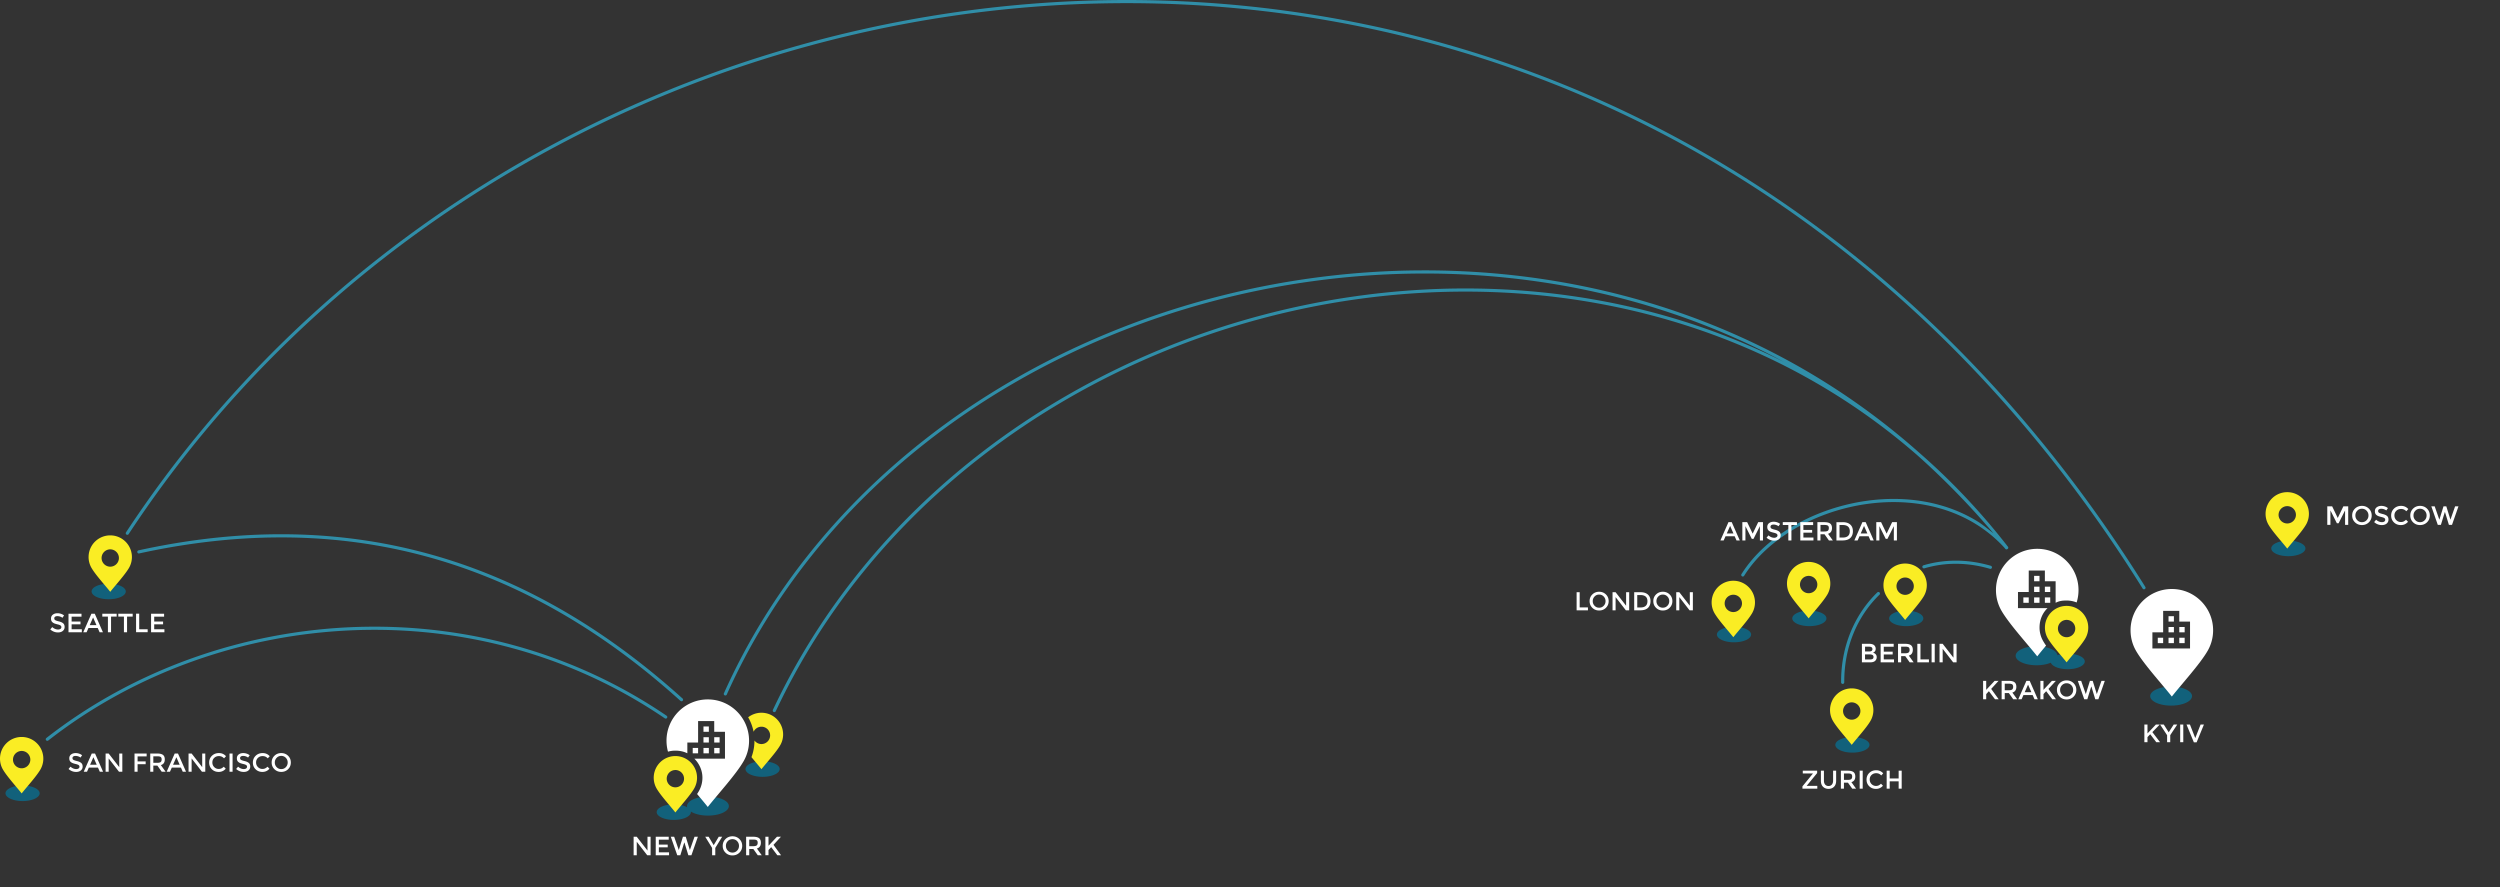 <svg xmlns="http://www.w3.org/2000/svg" width="930" height="330" viewBox="0 0 930 330"><rect x="0" y="0" width="930" height="330" fill="#333333" stroke="none"/><path fill="#12617B" d="M851.266 201.12c3.512 0 6.354 1.293 6.354 2.89 0 1.598-2.847 2.89-6.354 2.89-3.51 0-6.354-1.292-6.354-2.89-.002-1.597 2.844-2.89 6.354-2.89zM8.4 292.214c3.51 0 6.356 1.29 6.356 2.89s-2.847 2.89-6.356 2.89c-3.506 0-6.354-1.29-6.354-2.89s2.848-2.89 6.354-2.89zm32.034-75.074c3.51 0 6.354 1.29 6.354 2.886 0 1.6-2.845 2.89-6.354 2.89-3.51 0-6.354-1.29-6.354-2.89 0-1.596 2.845-2.887 6.354-2.887zm210.215 82.084c2.024 0 3.83.43 4.994 1.103a1.726 1.726 0 0 1-.065-.46c0-1.956 3.48-3.54 7.78-3.54 4.294 0 7.777 1.584 7.777 3.54 0 1.95-3.483 3.535-7.778 3.535-2.64 0-4.968-.603-6.376-1.514.012.072.018.146.018.227 0 1.593-2.845 2.888-6.354 2.888-3.51 0-6.355-1.295-6.355-2.888 0-1.6 2.845-2.89 6.354-2.89zm33.032-16.02c3.51 0 6.354 1.296 6.354 2.888 0 1.598-2.845 2.893-6.354 2.893-3.51 0-6.354-1.295-6.354-2.893 0-1.592 2.844-2.888 6.353-2.888zm361.37-50.052c3.51 0 6.355 1.296 6.355 2.894 0 1.593-2.85 2.888-6.355 2.888s-6.354-1.295-6.354-2.888c0-1.598 2.845-2.894 6.353-2.894zm28.03-6.004c3.51 0 6.355 1.29 6.355 2.89 0 1.596-2.846 2.887-6.354 2.887-3.51 0-6.355-1.29-6.355-2.888 0-1.598 2.844-2.89 6.354-2.89zm36.038 0c3.507 0 6.355 1.29 6.355 2.89 0 1.596-2.848 2.887-6.354 2.887-3.506 0-6.352-1.29-6.352-2.888 0-1.598 2.846-2.89 6.354-2.89zm-20.02 47.05c3.512 0 6.354 1.292 6.354 2.89 0 1.592-2.846 2.887-6.354 2.887-3.51 0-6.354-1.295-6.354-2.888-.002-1.597 2.844-2.89 6.354-2.89zm80.082-31.033c3.514 0 6.355 1.292 6.355 2.89 0 1.596-2.846 2.887-6.355 2.887-3.152 0-5.77-1.047-6.27-2.42-1.39.592-3.254.953-5.303.953-4.305 0-7.783-1.584-7.783-3.535 0-1.955 3.48-3.535 7.78-3.535 4.147 0 7.54 1.48 7.765 3.34 1.063-.365 2.38-.58 3.81-.58zm38.478 12.252c4.295 0 7.775 1.583 7.775 3.535 0 1.955-3.48 3.534-7.775 3.534-4.297 0-7.78-1.58-7.78-3.534 0-1.952 3.483-3.535 7.78-3.535z"/><path fill="#FAED24" d="M850.86 204.083c1.952-2.474 5.522-6.37 6.993-8.93a8.012 8.012 0 0 0 1.062-4.007c0-4.453-3.607-8.062-8.06-8.062s-8.06 3.607-8.06 8.062c0 1.457.39 2.818 1.06 4.004 1.477 2.558 5.053 6.46 7.006 8.933zm0-15.8a3.237 3.237 0 0 1 3.224 3.226c0 1.77-1.45 3.22-3.225 3.22a3.23 3.23 0 0 1-3.23-3.22 3.24 3.24 0 0 1 3.228-3.228z"/><path fill="#FFF" d="M800.692 235.234h4v-8h6v4h4v10h-14v-6zm6-6v2h2v-2h-2zm0 4v2h2v-2h-2zm4 0v2h2v-2h-2zm2 4h-2v2h2v-2zm-4 0h-2v2h2v-2zm-4 0h-2v2h2v-2zm3.23 21.882c3.723-4.714 10.525-12.138 13.322-17.015a15.262 15.262 0 0 0 2.033-7.64c0-8.48-6.877-15.353-15.357-15.353s-15.354 6.875-15.354 15.354c0 2.78.736 5.386 2.025 7.626 2.798 4.88 9.61 12.317 13.333 17.03zM750.692 220.234h4v-8h6v4h4v8c1.354-.685 2.466-.84 4.087-.84a9.98 9.98 0 0 1 3.73.72 15.35 15.35 0 0 0 .697-4.595c0-8.48-6.875-15.356-15.354-15.356-8.48 0-15.354 6.875-15.354 15.354 0 2.77.737 5.376 2.024 7.624 2.797 4.87 9.605 12.31 13.332 17.022a174.73 174.73 0 0 1 3.284-3.996c-.396-.567-.77-1.14-1.1-1.72a9.984 9.984 0 0 1-1.33-5c0-2.854 1.07-5.393 2.977-7.223h-11l.005-5.993zm6-6h2v2h-2v-2zm0 4h2v2h-2v-2zm4 0h2v2h-2v-2zm2 4v2h-2v-2h2zm-4 0v2h-2v-2h2zm-4 0v2h-2v-2h2zM255.692 276.234h4v-8h6v4h4v10h-11.375c1.802 1.813 2.985 4.31 2.985 7.072 0 1.758-.457 3.48-1.332 5.004-.206.356-.424.71-.654 1.062 1.477 1.754 2.866 3.412 3.982 4.82 3.72-4.714 10.523-12.144 13.32-17.017a15.258 15.258 0 0 0 2.034-7.637c0-8.48-6.876-15.355-15.358-15.355-8.478 0-15.354 6.877-15.354 15.355 0 1.413.192 2.782.55 4.08a10.108 10.108 0 0 1 2.75-.383c1.6 0 3.11.326 4.452.99v-3.99zm6-6h2v2h-2v-2zm0 6v-2h2v2h-2zm4-2h2v2h-2v-2zm2 5v1h-2v-2h2v1zm-4-1v2h-2v-2h2zm-4 0v2h-2v-2h2z"/><path fill="#FAED24" d="M768.78 246.396c1.95-2.48 5.52-6.375 6.985-8.933a7.983 7.983 0 0 0 1.066-4.008c0-4.452-3.607-8.062-8.055-8.062a8.062 8.062 0 0 0-7 12.062c1.476 2.563 5.05 6.462 7.005 8.94zm-.003-15.8a3.233 3.233 0 0 1 3.223 3.228c0 1.77-1.45 3.222-3.223 3.222s-3.23-1.45-3.23-3.222a3.242 3.242 0 0 1 3.23-3.228zM708.715 230.636c1.95-2.48 5.52-6.375 6.99-8.93a8.06 8.06 0 0 0-6.994-12.07 8.06 8.06 0 0 0-7 12.06c1.477 2.56 5.05 6.463 7.006 8.94zm-.004-15.802a3.234 3.234 0 0 1 3.227 3.23 3.23 3.23 0 0 1-3.225 3.222 3.232 3.232 0 0 1-3.222-3.223c0-1.777 1.45-3.23 3.223-3.23zM688.842 277.08c1.95-2.48 5.52-6.376 6.992-8.93a8.04 8.04 0 0 0 1.064-4.01 8.062 8.062 0 1 0-15.06 4.002c1.474 2.558 5.05 6.462 7.004 8.937zm-.002-15.803c1.775 0 3.23 1.45 3.23 3.228 0 1.77-1.45 3.222-3.23 3.222a3.234 3.234 0 0 1-3.223-3.222 3.234 3.234 0 0 1 3.223-3.228zM672.824 230.03c1.953-2.474 5.52-6.372 6.992-8.93a8.05 8.05 0 0 0 1.062-4.012c0-4.448-3.604-8.062-8.06-8.062s-8.06 3.606-8.06 8.062c0 1.458.39 2.822 1.06 4.007 1.48 2.56 5.053 6.462 7.006 8.934zm0-15.8a3.238 3.238 0 0 1 3.225 3.227 3.238 3.238 0 0 1-3.227 3.224 3.238 3.238 0 0 1-3.23-3.222c.006-1.773 1.457-3.228 3.23-3.228zM644.797 237.04c1.95-2.478 5.523-6.375 6.992-8.93a8.045 8.045 0 0 0 1.062-4.01c0-4.45-3.607-8.06-8.06-8.06a8.06 8.06 0 0 0-7 12.06c1.476 2.56 5.05 6.462 7.005 8.94zm-.002-15.802a3.235 3.235 0 0 1 3.227 3.223 3.238 3.238 0 0 1-3.227 3.23 3.238 3.238 0 0 1-3.225-3.228 3.235 3.235 0 0 1 3.225-3.222zM251.242 302.242c1.954-2.475 5.523-6.37 6.994-8.93a8.03 8.03 0 0 0 1.065-4.006 8.058 8.058 0 1 0-15.054 4.002c1.47 2.56 5.044 6.46 6.997 8.934zm0-15.795a3.232 3.232 0 0 1 3.225 3.22 3.234 3.234 0 0 1-3.225 3.224 3.23 3.23 0 0 1-3.224-3.22 3.23 3.23 0 0 1 3.224-3.22zM283.264 286.14c1.95-2.473 5.523-6.368 6.99-8.93a7.995 7.995 0 0 0 1.066-4.008c0-4.45-3.61-8.062-8.057-8.062a8.044 8.044 0 0 0-4.947 1.696 17.305 17.305 0 0 1 2.02 5.383 3.233 3.233 0 0 1 2.926-1.885 3.234 3.234 0 0 1 3.226 3.228c0 1.77-1.45 3.224-3.226 3.224-1.07 0-2.02-.53-2.61-1.336l.003.095c0 2.1-.377 4.167-1.11 6.114 1.33 1.62 2.732 3.234 3.72 4.48zM41.013 220.154c1.95-2.473 5.52-6.37 6.992-8.928a8.054 8.054 0 0 0 1.065-4.01 8.058 8.058 0 0 0-16.117 0 8.04 8.04 0 0 0 1.062 4.006c1.468 2.56 5.042 6.462 6.998 8.932zm-.002-15.795a3.23 3.23 0 0 1 3.226 3.22 3.234 3.234 0 0 1-3.224 3.224 3.232 3.232 0 0 1-3.223-3.224c0-1.77 1.45-3.22 3.223-3.22zM8.058 295.154c1.954-2.48 5.524-6.375 6.994-8.928a8.076 8.076 0 0 0 1.065-4.012c0-4.45-3.61-8.062-8.06-8.062-4.45 0-8.057 3.61-8.057 8.062 0 1.454.387 2.822 1.062 4 1.47 2.56 5.043 6.466 6.996 8.94zm0-15.8a3.233 3.233 0 0 1 3.225 3.224 3.234 3.234 0 0 1-3.225 3.225 3.233 3.233 0 0 1-3.224-3.225c0-1.77 1.45-3.223 3.224-3.223z"/><path fill="#308EA8" d="M17.966 275.47a.588.588 0 0 1-.725-.926c32.336-25.295 73.06-39.787 114.83-41.29 39.804-1.43 80.56 8.938 115.91 33 .27.188.337.555.156.82a.593.593 0 0 1-.82.15c-35.133-23.914-75.643-34.22-115.208-32.797-41.52 1.493-82.004 15.903-114.144 41.043zm780.095-57.143a.582.582 0 0 1-.186.812.592.592 0 0 1-.81-.19c-39.683-63.54-88.08-112.21-141.32-147.25C581.402 22.77 497.602.4 414.887 1.195c-82.718.79-164.36 24.745-234.38 68.475-52.097 32.53-97.76 76.003-132.652 129.02a.586.586 0 0 1-.813.17.59.59 0 0 1-.17-.813c34.992-53.167 80.78-96.76 133.01-129.377C250.086 24.832 331.94.812 414.88.02c82.936-.792 166.96 21.638 241.504 70.7 53.387 35.132 101.907 83.92 141.677 147.61zM51.778 205.88c35.398-7.75 70.004-8.247 103.62.295 33.616 8.548 66.257 26.132 97.73 54.546.24.22.614.2.83-.045a.583.583 0 0 0-.045-.828c-31.617-28.548-64.424-46.222-98.224-54.812-33.8-8.593-68.586-8.095-104.157-.308a.584.584 0 0 0-.45.698.583.583 0 0 0 .697.457zm218.585 52.49c16.752-37.375 42.562-68.91 74.038-93.67 41.06-32.293 91.756-53.05 144.57-60.183 52.81-7.136 107.74-.647 157.257 21.543a267.217 267.217 0 0 1 17.438 8.595c-1.957-.98-3.924-1.94-5.904-2.872-47.04-22.1-99.873-28.752-151.213-21.897-51.338 6.852-101.186 27.21-142.262 59.12-32.1 24.937-58.85 56.94-76.768 95.07a.583.583 0 0 0 .284.78c.294.14.644.015.78-.278 17.833-37.954 44.463-69.81 76.428-94.64 40.913-31.793 90.562-52.063 141.69-58.89 51.128-6.828 103.73-.21 150.563 21.798 19.798 9.304 38.567 21.356 55.757 36.31 9.6 8.513 19.922 18.993 28.52 29.224-1.416-1.107-4.066-3.262-5.566-4.2-12.306-7.728-27.24-9.868-41.542-7.885-14.29 1.988-27.957 8.104-37.738 16.888-3.505 3.14-6.51 6.627-8.866 10.383a.58.58 0 0 0 .184.81c.273.177.637.09.81-.183 2.308-3.666 5.237-7.066 8.657-10.135 9.613-8.627 23.06-14.64 37.117-16.594 14.047-1.95 28.7.143 40.754 7.707a49.998 49.998 0 0 1 10.312 8.606l.297.375c.2.26.572.3.826.1l.016-.007.05-.037a.586.586 0 0 0 .105-.822c-10.18-13.104-21.282-24.783-33.137-35.096-20.556-18.23-43.198-32.59-67.103-43.297-49.725-22.29-104.876-28.802-157.895-21.64-53.02 7.164-103.917 28.003-145.143 60.425-31.618 24.873-57.548 56.556-74.383 94.117a.582.582 0 0 0 .296.774.584.584 0 0 0 .774-.294zm470.226-47.895c-4.31-1.266-8.57-1.885-12.7-1.912-4.292-.03-8.438.57-12.354 1.73a.59.59 0 0 0-.398.73.59.59 0 0 0 .732.398 41 41 0 0 1 12.02-1.687c4.02.033 8.167.633 12.374 1.865a.584.584 0 0 0 .73-.396.595.595 0 0 0-.404-.725zm-42.236 9.907a.58.58 0 0 1 .83.015.58.58 0 0 1-.012.83c-4.148 4.03-7.498 8.988-9.77 14.646-2.182 5.417-3.37 11.466-3.33 17.96a.59.59 0 0 1-.586.586.592.592 0 0 1-.592-.59c-.04-6.645 1.184-12.85 3.412-18.395 2.34-5.81 5.78-10.907 10.048-15.054z"/><path fill="#FFF" d="M866.915 195.252h-1.165v-6.896h1.814l2.082 4.332 2.084-4.332h1.805v6.896h-1.164v-5.39l-2.405 4.786h-.65l-2.397-4.785-.002 5.39zM881.222 194.3c-.694.68-1.56 1.02-2.585 1.02-1.024 0-1.888-.34-2.585-1.02-.696-.682-1.047-1.528-1.047-2.546s.35-1.865 1.047-2.547c.697-.682 1.56-1.02 2.585-1.02s1.89.34 2.585 1.02c.698.682 1.048 1.53 1.048 2.547s-.35 1.865-1.048 2.546zm-.853-4.318a2.328 2.328 0 0 0-1.734-.73c-.684 0-1.262.245-1.73.73-.47.485-.705 1.078-.705 1.77 0 .695.235 1.285.707 1.772.47.486 1.047.73 1.73.73.685 0 1.263-.244 1.73-.73.47-.485.705-1.075.705-1.77 0-.693-.234-1.285-.704-1.772zM885.826 189.262c-.34 0-.617.07-.834.207-.22.137-.326.346-.326.625s.107.493.326.644c.217.145.68.307 1.386.48.708.17 1.24.41 1.6.72.357.31.536.765.536 1.365 0 .602-.227 1.092-.68 1.467-.453.375-1.05.562-1.786.562-1.08 0-2.037-.372-2.87-1.115l.728-.88c.695.606 1.42.91 2.17.91.376 0 .674-.08.894-.24a.754.754 0 0 0 .33-.644c0-.27-.103-.475-.31-.622s-.563-.282-1.07-.404a9.013 9.013 0 0 1-1.154-.335 2.606 2.606 0 0 1-.7-.4c-.407-.308-.61-.782-.61-1.42 0-.638.23-1.13.693-1.475.464-.347 1.035-.52 1.72-.52.44 0 .88.072 1.313.218.436.146.81.35 1.125.61l-.62.88c-.206-.187-.48-.336-.83-.455a3.19 3.19 0 0 0-1.034-.18zM893.104 194.195c.4 0 .746-.066 1.035-.2.287-.136.59-.35.906-.646l.75.767c-.73.81-1.617 1.214-2.66 1.214-1.042 0-1.906-.334-2.595-1.005s-1.03-1.52-1.03-2.547c0-1.027.353-1.882 1.05-2.566.7-.684 1.588-1.024 2.655-1.024 1.07 0 1.962.396 2.68 1.185l-.738.812c-.328-.316-.642-.537-.933-.662a2.63 2.63 0 0 0-1.032-.188c-.696 0-1.282.226-1.755.677-.476.45-.713 1.025-.713 1.727s.235 1.287.706 1.76c.47.46 1.028.694 1.674.694zM902.842 194.3c-.697.68-1.56 1.02-2.585 1.02-1.026 0-1.89-.34-2.586-1.02-.695-.682-1.044-1.528-1.044-2.546s.35-1.865 1.046-2.547 1.56-1.02 2.587-1.02c1.024 0 1.887.34 2.584 1.02s1.046 1.53 1.046 2.547-.35 1.865-1.046 2.546zm-.853-4.318a2.33 2.33 0 0 0-1.734-.73 2.31 2.31 0 0 0-1.73.73c-.472.485-.706 1.078-.706 1.77 0 .695.235 1.285.707 1.772.47.486 1.047.73 1.73.73.685 0 1.263-.244 1.732-.73.467-.485.702-1.075.702-1.77 0-.693-.234-1.285-.704-1.772zM907.44 193.318l1.54-4.963h1.046l1.538 4.963 1.735-4.963h1.253l-2.408 6.896h-1.153l-1.45-4.727h-.08l-1.45 4.73h-1.153l-2.407-6.897h1.253l1.732 4.963zM28.102 281.2c-.333 0-.606.067-.818.204-.214.136-.32.34-.32.615 0 .27.106.48.32.627.212.146.667.304 1.36.472s1.218.402 1.57.707c.353.304.53.75.53 1.342 0 .59-.224 1.07-.67 1.437-.445.37-1.03.555-1.753.555-1.06 0-2-.365-2.82-1.098l.718-.86c.685.595 1.396.894 2.133.894.37 0 .66-.08.877-.237a.746.746 0 0 0 .325-.63.7.7 0 0 0-.304-.61c-.205-.146-.555-.277-1.052-.397a10.04 10.04 0 0 1-1.134-.328 2.55 2.55 0 0 1-.688-.394c-.4-.303-.6-.77-.6-1.395 0-.627.228-1.11.683-1.45.456-.34 1.02-.51 1.69-.51.434 0 .864.07 1.29.216.427.144.795.344 1.105.6l-.61.864c-.202-.182-.472-.33-.814-.445a3.003 3.003 0 0 0-1.014-.18zM33.05 285.542l-.678 1.54H31.15l2.985-6.773h1.22l2.986 6.772h-1.22l-.68-1.54h-3.39zm2.927-1.056l-1.23-2.79-1.23 2.79h2.46zM44.36 280.31h1.144v6.773h-1.24l-3.838-4.942v4.944h-1.144v-6.774h1.144l3.935 5.06v-5.06zM51.184 281.375v1.86h3.004v1.057h-3.004v2.79H50.04v-6.773h4.517l-.01 1.064h-3.363zM61.303 282.51c0 1.117-.488 1.82-1.464 2.11l1.77 2.463h-1.453l-1.618-2.278h-1.503v2.278h-1.144v-6.774h2.52c1.034 0 1.774.172 2.22.52.446.35.67.91.67 1.678zm-1.523.957c.233-.2.35-.52.35-.963 0-.443-.12-.747-.36-.912-.238-.164-.664-.246-1.278-.246h-1.454v2.424h1.424c.647 0 1.086-.102 1.318-.303zM63.91 285.542l-.68 1.54h-1.22l2.985-6.773h1.22l2.986 6.772h-1.22l-.68-1.54h-3.39zm2.926-1.056l-1.23-2.79-1.23 2.79h2.46zM75.22 280.31h1.143v6.773h-1.24l-3.838-4.942v4.944H70.14v-6.774h1.145l3.934 5.06v-5.06zM81.335 286.047c.393 0 .733-.066 1.017-.2.284-.13.582-.343.892-.634l.737.756c-.715.793-1.586 1.19-2.61 1.19-1.025 0-1.875-.33-2.55-.988-.676-.66-1.013-1.493-1.013-2.5 0-1.01.344-1.85 1.033-2.522.687-.67 1.556-1.007 2.605-1.007 1.05 0 1.927.39 2.632 1.164l-.728.795c-.325-.312-.63-.525-.917-.648a2.563 2.563 0 0 0-1.014-.186c-.686 0-1.26.223-1.725.664-.464.443-.696 1.008-.696 1.696s.23 1.263.69 1.726c.463.46 1.01.693 1.644.693zM85.376 280.31h1.144v6.773h-1.144v-6.774zM90.45 281.2c-.332 0-.605.067-.818.204-.213.136-.32.34-.32.615 0 .27.106.48.32.627.213.146.667.304 1.362.472.694.167 1.217.402 1.57.707.352.304.527.75.527 1.342 0 .59-.22 1.07-.666 1.437-.446.37-1.03.555-1.755.555-1.06 0-2-.365-2.82-1.098l.716-.86c.685.595 1.396.894 2.133.894.367 0 .66-.08.875-.237a.744.744 0 0 0 .325-.63.704.704 0 0 0-.306-.61c-.204-.146-.555-.277-1.052-.397a9.885 9.885 0 0 1-1.133-.328c-.26-.102-.49-.23-.69-.394-.4-.303-.6-.77-.6-1.395 0-.627.227-1.11.682-1.45.456-.34 1.02-.51 1.69-.51.434 0 .863.07 1.29.216.427.144.795.344 1.105.6l-.61.864c-.2-.182-.472-.33-.814-.445a2.997 2.997 0 0 0-1.013-.18zM97.6 286.047c.393 0 .732-.066 1.017-.2.284-.13.58-.343.892-.634l.735.756c-.717.793-1.588 1.19-2.612 1.19s-1.874-.33-2.55-.988c-.675-.66-1.012-1.493-1.012-2.5 0-1.01.344-1.85 1.033-2.522.688-.67 1.557-1.007 2.607-1.007s1.928.39 2.632 1.164l-.727.795c-.323-.312-.628-.525-.916-.648a2.575 2.575 0 0 0-1.016-.186c-.685 0-1.26.223-1.724.664-.465.442-.697 1.008-.697 1.695s.23 1.264.692 1.725c.462.462 1.01.695 1.644.695zM107.165 286.148c-.685.668-1.53 1.002-2.54 1.002-1.008 0-1.853-.334-2.538-1.002-.686-.67-1.028-1.502-1.028-2.5 0-1 .34-1.832 1.026-2.502.685-.668 1.53-1.002 2.54-1.002 1.007 0 1.853.334 2.538 1.002.685.67 1.027 1.502 1.027 2.502 0 .998-.34 1.83-1.026 2.5zm-.838-4.24a2.275 2.275 0 0 0-1.7-.717c-.674 0-1.24.24-1.702.72-.462.477-.693 1.058-.693 1.74 0 .68.23 1.26.693 1.737.462.48 1.028.72 1.7.72.673 0 1.24-.24 1.702-.72.46-.48.692-1.06.692-1.738 0-.68-.233-1.264-.694-1.74zM21.352 229.205c-.34 0-.617.068-.833.207-.22.138-.327.347-.327.626 0 .278.108.492.325.642.216.147.678.31 1.385.48.706.17 1.24.41 1.598.72.36.31.538.763.538 1.364s-.227 1.09-.68 1.465c-.454.373-1.05.56-1.786.56-1.08 0-2.036-.373-2.87-1.114l.73-.878c.696.603 1.42.905 2.17.905.374 0 .67-.08.89-.24a.754.754 0 0 0 .332-.644.72.72 0 0 0-.31-.62c-.208-.146-.564-.283-1.07-.404a9.263 9.263 0 0 1-1.154-.334 2.618 2.618 0 0 1-.7-.4c-.41-.31-.612-.78-.612-1.42s.232-1.13.695-1.475c.464-.347 1.037-.52 1.72-.52.44 0 .878.072 1.313.22.434.145.808.347 1.124.608l-.62.878c-.205-.185-.48-.335-.83-.453a3.3 3.3 0 0 0-1.03-.175zM30.32 228.297v1.096h-3.677v1.823h3.304v1.035h-3.304v1.847h3.797v1.096h-4.96v-6.895h4.84zM32.905 233.623l-.69 1.568h-1.242l3.037-6.894h1.243l3.038 6.896h-1.24l-.69-1.567h-3.453zm2.978-1.076l-1.252-2.84-1.25 2.84h2.504zM41.31 229.363v5.828h-1.165v-5.826h-2.09V228.3H43.4v1.064h-2.09zM47.266 229.363v5.828H46.1v-5.826h-2.09V228.3h5.346v1.064h-2.09zM50.618 235.19v-6.895h1.164v5.788h3.146v1.104h-4.31v.004zM61.043 228.297v1.096h-3.678v1.823h3.304v1.035h-3.306v1.847h3.797v1.096H56.2v-6.895h4.84zM240.865 311.27h1.16v6.88h-1.26l-3.895-5.02v5.02h-1.162v-6.88h1.162l3.995 5.138v-5.14zM248.766 311.27v1.094h-3.67v1.817h3.296v1.036h-3.296v1.84h3.788v1.095h-4.95v-6.88h4.832zM252.516 316.22l1.535-4.95h1.045l1.535 4.95 1.73-4.95h1.25l-2.4 6.88h-1.15l-1.448-4.716h-.08l-1.445 4.716h-1.152l-2.4-6.88h1.25l1.73 4.95zM266.084 318.148h-1.18v-2.718l-2.56-4.163h1.27l1.88 3.13 1.88-3.13h1.27l-2.56 4.163v2.718zM275.05 317.198c-.695.68-1.555 1.02-2.578 1.02-1.024 0-1.882-.34-2.578-1.02-.696-.68-1.043-1.525-1.043-2.54 0-1.012.35-1.858 1.045-2.537.695-.68 1.554-1.02 2.578-1.02 1.023 0 1.883.34 2.578 1.02.696.68 1.044 1.527 1.044 2.54s-.348 1.86-1.043 2.54zm-.85-4.305a2.32 2.32 0 0 0-1.728-.728c-.683 0-1.258.242-1.727.728-.47.485-.704 1.074-.704 1.768s.237 1.283.706 1.77c.47.485 1.044.73 1.727.73.682 0 1.258-.244 1.727-.73.468-.484.702-1.074.702-1.768s-.234-1.282-.703-1.767zM283.05 313.503c0 1.135-.496 1.85-1.486 2.146l1.8 2.5h-1.476l-1.643-2.314h-1.525v2.312h-1.162v-6.882h2.56c1.048 0 1.8.18 2.252.53.452.356.68.924.68 1.705zm-1.546.974c.237-.2.354-.527.354-.98 0-.448-.12-.757-.364-.924-.243-.167-.675-.25-1.3-.25h-1.475v2.46h1.444c.657 0 1.103-.103 1.34-.306zM284.722 311.27h1.162v3.354l3.148-3.355h1.477l-2.767 3.01 2.804 3.87h-1.377l-2.282-3.014-1.004 1.082v1.93h-1.162v-6.88zM737.708 253.277h1.157v3.343l3.137-3.343h1.47l-2.754 2.998 2.794 3.854h-1.372l-2.272-3-1 1.077v1.92h-1.157v-6.85zM750.08 255.502c0 1.13-.494 1.842-1.48 2.137l1.793 2.487h-1.47l-1.637-2.304h-1.52v2.304h-1.156v-6.853h2.55c1.044 0 1.793.177 2.244.53.45.354.676.92.676 1.697zm-1.54.97c.236-.202.354-.526.354-.976 0-.447-.12-.755-.36-.92-.242-.168-.674-.252-1.295-.252h-1.474v2.45h1.44c.653.003 1.098-.1 1.333-.3zM752.717 258.57l-.687 1.56h-1.234l3.02-6.853h1.233l3.02 6.852h-1.236l-.686-1.56h-3.433zm2.96-1.07l-1.244-2.822-1.245 2.823h2.49zM759.02 253.277h1.156v3.343l3.138-3.343h1.472l-2.755 2.998 2.796 3.854h-1.372l-2.274-3-1 1.077v1.92h-1.157l-.002-6.85zM771.354 259.184c-.69.676-1.55 1.016-2.567 1.016-1.02 0-1.875-.34-2.568-1.016-.69-.678-1.04-1.52-1.04-2.53 0-1.01.35-1.853 1.04-2.527.69-.677 1.547-1.017 2.566-1.017 1.02 0 1.876.34 2.567 1.017.692.677 1.04 1.52 1.04 2.528s-.348 1.85-1.04 2.53zm-.85-4.29a2.31 2.31 0 0 0-1.72-.725 2.29 2.29 0 0 0-1.72.724c-.47.482-.702 1.07-.702 1.76s.232 1.275.702 1.76a2.3 2.3 0 0 0 1.72.73c.68 0 1.254-.243 1.72-.73.47-.48.702-1.068.702-1.76 0-.69-.233-1.278-.7-1.76zM775.92 258.208l1.53-4.93h1.04l1.526 4.93 1.727-4.93h1.246l-2.397 6.85h-1.146l-1.44-4.694h-.08l-1.437 4.695h-1.147l-2.39-6.854h1.243l1.725 4.93zM674.41 287.73h-3.776v-1.036h5.348v.882l-3.89 4.744v.027h3.947v1.045h-5.53v-.87l3.9-4.765v-.028zM678.963 291.86c.306.356.722.537 1.245.537.522 0 .938-.18 1.246-.537.307-.358.46-.845.46-1.457v-3.71h1.13v3.758c0 .967-.266 1.71-.794 2.23-.53.52-1.21.78-2.042.78-.83 0-1.513-.26-2.04-.78-.532-.52-.796-1.263-.796-2.23v-3.755h1.13v3.71c0 .612.153 1.098.46 1.456zM690.166 288.87c0 1.104-.483 1.8-1.447 2.088l1.75 2.435h-1.437l-1.602-2.252h-1.483v2.254h-1.133v-6.697h2.492c1.02 0 1.754.172 2.195.518.445.343.665.895.665 1.655zm-1.505.948c.23-.197.347-.516.347-.954 0-.437-.118-.737-.354-.9-.234-.163-.656-.243-1.266-.243h-1.438v2.398h1.406c.64-.002 1.076-.1 1.306-.3zM691.795 286.694h1.132v6.698h-1.132v-6.698zM697.843 292.367c.39 0 .725-.066 1.006-.195.28-.132.573-.342.88-.63l.73.748c-.71.786-1.57 1.18-2.583 1.18-1.014 0-1.854-.325-2.52-.978-.67-.652-1.002-1.477-1.002-2.473 0-1 .342-1.83 1.02-2.495.68-.664 1.54-.996 2.58-.996s1.904.383 2.6 1.15l-.718.785c-.32-.31-.62-.52-.905-.645a2.57 2.57 0 0 0-1.002-.183c-.677 0-1.245.22-1.704.656-.46.438-.688.996-.688 1.678s.228 1.25.685 1.707.993.69 1.62.69zM701.84 293.393v-6.698h1.13v2.903h3.326v-2.903h1.13v6.698h-1.13v-2.74h-3.326v2.74h-1.13zM695.652 246.396h-3.02v-6.902h2.685c.47 0 .87.057 1.21.168.342.11.593.264.757.454.313.354.475.757.475 1.205 0 .54-.173.94-.517 1.206a2.14 2.14 0 0 1-.258.173c-.046.02-.128.06-.247.11.43.095.77.286 1.02.58.254.292.382.654.382 1.09 0 .48-.166.905-.494 1.272-.39.432-1.054.646-1.996.646zm-1.856-4.04h1.48c.844 0 1.265-.285 1.265-.858 0-.328-.102-.564-.305-.71-.204-.146-.52-.218-.948-.218h-1.49v1.787zm0 2.964h1.827c.428 0 .755-.068.98-.203.23-.135.342-.39.342-.766 0-.61-.49-.916-1.473-.916h-1.68l.004 1.887zM704.45 239.494v1.098h-3.685v1.825h3.31v1.036h-3.31v1.848h3.803v1.098H699.6v-6.9l4.85-.003zM711.568 241.736c0 1.138-.497 1.854-1.49 2.15l1.806 2.51h-1.48l-1.648-2.32h-1.53v2.32h-1.165v-6.902h2.568c1.054 0 1.808.178 2.262.533s.678.925.678 1.71zm-1.55.976c.24-.204.356-.53.356-.98 0-.45-.12-.76-.365-.93s-.68-.253-1.306-.253h-1.48v2.47h1.45c.66 0 1.106-.105 1.344-.31zM713.247 246.396v-6.902h1.166v5.796h3.147v1.106h-4.313zM718.555 239.494h1.166v6.902h-1.164v-6.902zM726.684 239.494h1.166v6.902h-1.264l-3.91-5.036v5.036h-1.165v-6.902h1.167l4.008 5.154v-5.154zM641.898 199.497l-.683 1.546h-1.226l2.993-6.798h1.226l2.994 6.798h-1.225l-.684-1.546h-3.4zm2.938-1.06l-1.235-2.802-1.23 2.803h2.467zM649.3 201.042h-1.146v-6.798h1.79l2.052 4.27 2.053-4.27h1.78v6.798h-1.15v-5.31l-2.37 4.717h-.646l-2.362-4.72-.003 5.31zM659.77 195.14c-.335 0-.606.067-.82.203s-.32.343-.32.618.106.486.32.634c.214.148.67.304 1.366.474.694.168 1.223.404 1.573.71.352.306.527.753.527 1.347s-.223 1.076-.67 1.443c-.446.37-1.034.556-1.76.556-1.064 0-2.008-.367-2.83-1.1l.72-.865c.687.596 1.4.894 2.14.894.368 0 .662-.077.88-.235a.74.74 0 0 0 .325-.634.707.707 0 0 0-.306-.613c-.204-.146-.556-.278-1.056-.398s-.878-.23-1.14-.33c-.26-.1-.486-.23-.688-.395-.4-.306-.604-.772-.604-1.4 0-.63.23-1.114.688-1.454.457-.34 1.02-.51 1.694-.51.436 0 .865.07 1.295.213.43.14.798.342 1.107.602l-.613.865c-.2-.182-.475-.33-.816-.447-.343-.12-.68-.18-1.015-.18zM666.407 195.295v5.747h-1.148v-5.747h-2.064v-1.05h5.27v1.05h-2.06zM674.488 194.245v1.08h-3.627v1.8h3.26v1.02h-3.258v1.82h3.742v1.077h-4.892v-6.798h4.778zM681.502 196.453c0 1.12-.49 1.826-1.47 2.12l1.78 2.47h-1.46l-1.624-2.285h-1.508v2.285h-1.146v-6.798h2.527c1.038 0 1.78.175 2.23.524.45.35.673.91.673 1.682zm-1.527.962c.233-.2.352-.522.352-.968 0-.443-.12-.748-.36-.913-.24-.165-.667-.25-1.283-.25h-1.458v2.434h1.43c.644 0 1.085-.1 1.32-.303zM688.3 195.135c.654.594.98 1.418.98 2.475 0 1.06-.316 1.896-.95 2.51-.637.617-1.61.925-2.92.925h-2.256v-6.798h2.334c1.22-.002 2.156.295 2.81.888zm-.177 2.504c0-1.56-.893-2.336-2.674-2.336h-1.15v4.66h1.273c.825 0 1.455-.197 1.892-.59.438-.393.656-.97.656-1.736zM691.723 199.497l-.68 1.546h-1.228l2.994-6.798h1.227l2.995 6.798h-1.23l-.68-1.546h-3.4zm2.936-1.06l-1.236-2.802-1.233 2.803h2.468zM699.124 201.042h-1.147v-6.798h1.79l2.053 4.27 2.052-4.27h1.78v6.798h-1.147v-5.31l-2.373 4.717h-.642l-2.363-4.72-.003 5.31zM586.5 227.04v-6.738h1.14v5.66h3.073v1.08H586.5zM597.405 226.11c-.684.665-1.523.997-2.526.997s-1.847-.332-2.527-.998c-.68-.668-1.02-1.495-1.02-2.49 0-.99.34-1.82 1.02-2.486.683-.664 1.522-.998 2.525-.998s1.844.334 2.525.998c.68.666 1.02 1.495 1.02 2.487.003.995-.34 1.82-1.02 2.488zm-.834-4.217c-.46-.478-1.02-.715-1.69-.715s-1.232.237-1.69.715c-.46.476-.69 1.05-.69 1.73 0 .676.23 1.254.69 1.728.46.48 1.02.715 1.69.715s1.23-.236 1.692-.713c.46-.476.69-1.053.69-1.728 0-.68-.23-1.255-.69-1.73zM604.914 220.3h1.14v6.74h-1.234l-3.82-4.917v4.918h-1.137v-6.737H601l3.914 5.032V220.3zM613.02 221.184c.648.586.975 1.404.975 2.452 0 1.05-.314 1.878-.943 2.488-.63.608-1.595.916-2.894.916h-2.237v-6.74h2.317c1.21 0 2.138.294 2.785.884zm-.17 2.482c0-1.543-.884-2.314-2.65-2.314h-1.14v4.62h1.266c.814 0 1.44-.194 1.875-.586.434-.388.65-.962.65-1.72zM621.1 226.11c-.68.665-1.52.997-2.522.997-1.003 0-1.844-.332-2.525-.998-.68-.668-1.02-1.495-1.02-2.49 0-.99.34-1.82 1.02-2.486.684-.664 1.522-.998 2.525-.998 1.002 0 1.846.334 2.523.998.686.666 1.024 1.495 1.024 2.487 0 .995-.34 1.82-1.022 2.488zm-.832-4.217c-.46-.478-1.02-.715-1.69-.715s-1.23.237-1.69.715c-.46.476-.69 1.05-.69 1.73 0 .676.23 1.254.69 1.728.46.48 1.02.715 1.69.715s1.23-.236 1.69-.713c.46-.476.69-1.053.69-1.728 0-.68-.23-1.255-.69-1.73zM628.612 220.3h1.138v6.74h-1.233l-3.816-4.918v4.918h-1.14v-6.74h1.14l3.916 5.033-.003-5.032z"/><g fill="#FFF"><path d="M797.708 269.518h1.156v3.31l3.13-3.31h1.43l-2.745 2.828 2.866 3.752h-1.41l-2.248-2.96-1.024 1.052v1.908h-1.156l-.002-6.58zM806.163 273.503l-2.613-3.985h1.372l1.834 2.903 1.862-2.9h1.325l-2.614 3.956v2.623h-1.168v-2.596zM811.028 269.518h1.155v6.58h-1.155v-6.58zM813.38 269.518h1.28l1.98 5.058 1.977-5.058h1.25l-2.728 6.627h-1.026l-2.735-6.627z"/></g></svg>